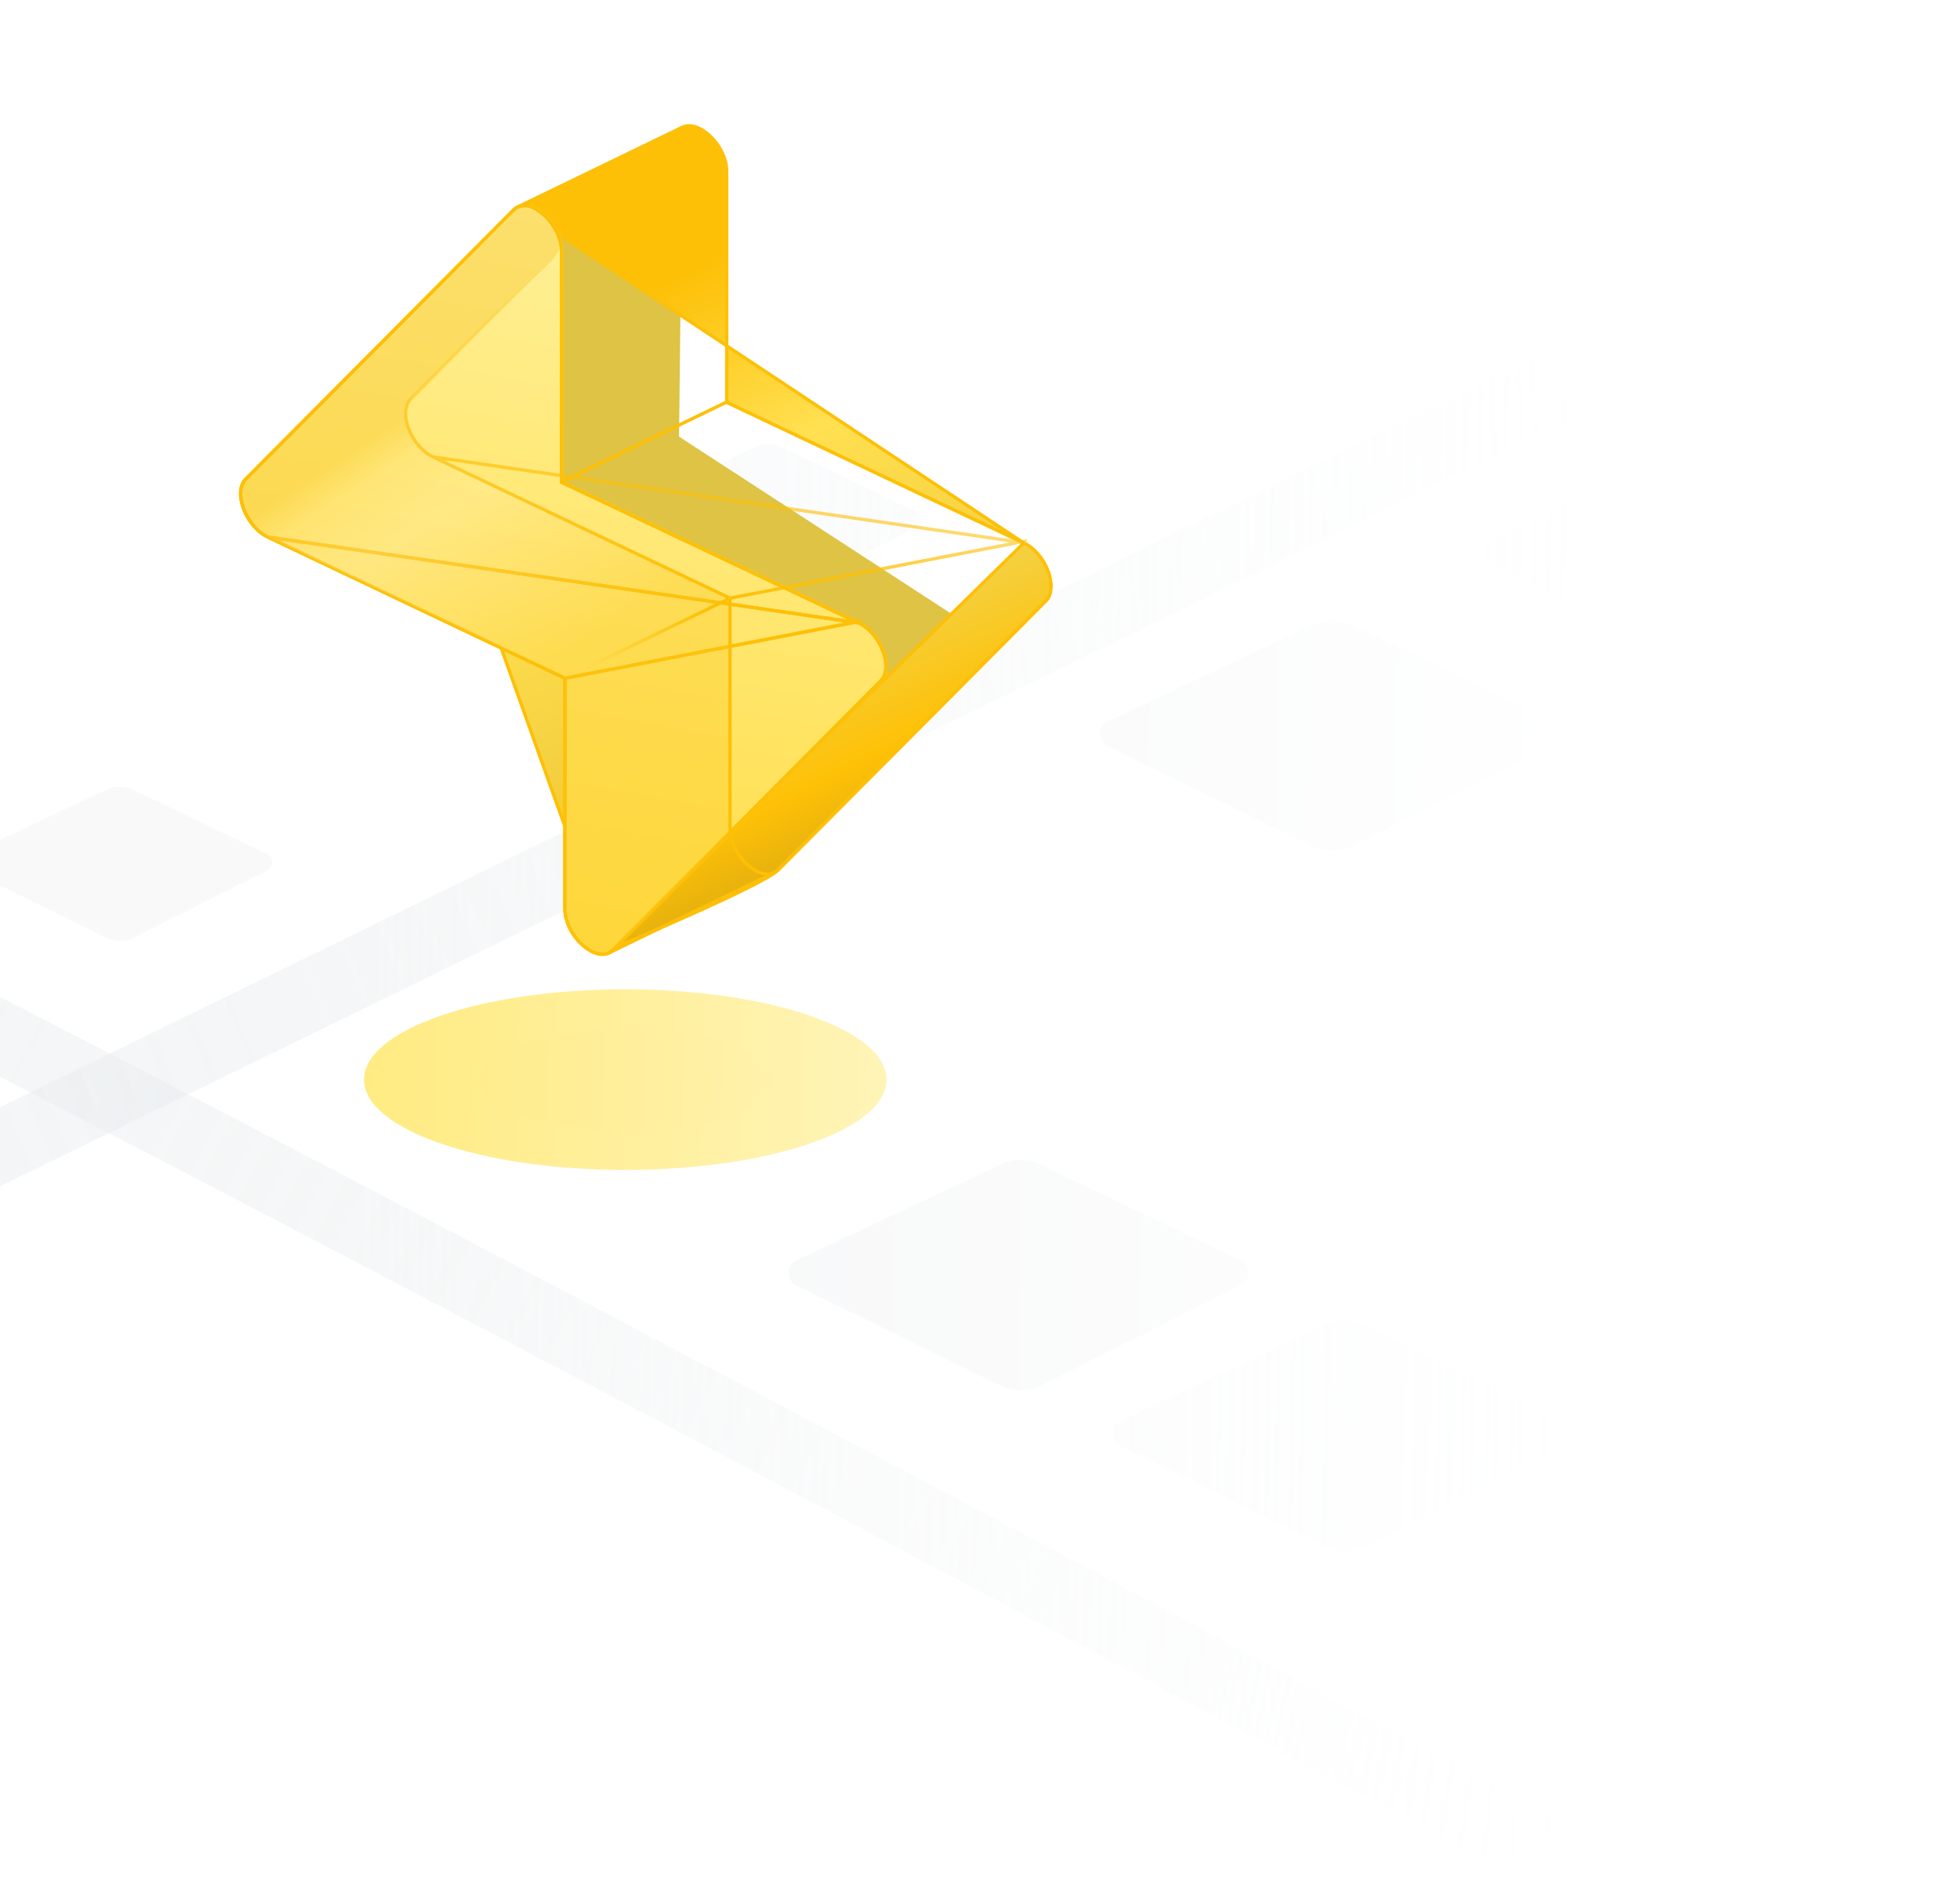 <svg width="3079" height="2988" viewBox="0 0 3079 2988" fill="none" xmlns="http://www.w3.org/2000/svg">
  <mask id="mask0" mask-type="alpha" maskUnits="userSpaceOnUse" x="-75" y="0" width="3154" height="2988">
    <rect x="-75" width="3154" height="2988" fill="url(#paint0_linear)" />
  </mask>
  <g mask="url(#mask0)">
    <path opacity="0.7" d="M2724.98 695.985C2705.43 686.611 2682.71 686.513 2663.09 695.718L2341.38 846.629C2324.93 854.347 2324.72 877.676 2341.04 885.683L2661.93 1043.16C2682.2 1053.11 2705.95 1053 2726.12 1042.88L3039.55 885.596C3055.63 877.523 3055.43 854.491 3039.2 846.707L2724.98 695.985Z" fill="#F4F5F6" />
    <path d="M2123.94 982.192C2104.4 972.818 2081.68 972.72 2062.06 981.925L1740.35 1132.84C1723.89 1140.55 1723.69 1163.88 1740 1171.89L2060.9 1329.37C2081.16 1339.32 2104.91 1339.21 2125.09 1329.09L2438.51 1171.8C2454.6 1163.73 2454.39 1140.7 2438.17 1132.91L2123.94 982.192Z" fill="#F4F5F6" />
    <path opacity="0.5" d="M209.014 1240.6C195.937 1234.33 180.734 1234.26 167.604 1240.42L-47.658 1341.4C-58.667 1346.56 -58.805 1362.17 -47.888 1367.53L166.829 1472.9C180.388 1479.56 196.28 1479.49 209.78 1472.71L419.498 1367.47C430.262 1362.07 430.124 1346.66 419.266 1341.45L209.014 1240.6Z" fill="#F4F5F6" />
    <path opacity="0.6" d="M1227.91 702.532C1214.83 696.26 1199.63 696.194 1186.5 702.353L971.239 803.331C960.229 808.495 960.092 824.105 971.009 829.462L1185.73 934.836C1199.28 941.49 1215.18 941.42 1228.68 934.645L1438.39 829.404C1449.16 824.003 1449.02 808.592 1438.16 803.383L1227.91 702.532Z" fill="#F4F5F6" />
    <path d="M1634.53 1829.36C1614.99 1819.99 1592.27 1819.89 1572.64 1829.1L1250.93 1980.01C1234.48 1987.73 1234.27 2011.06 1250.59 2019.06L1571.48 2176.54C1591.75 2186.49 1615.5 2186.38 1635.67 2176.26L1949.1 2018.97C1965.19 2010.9 1964.98 1987.87 1948.75 1980.09L1634.53 1829.36Z" fill="#F4F5F6" />
    <path opacity="0.6" d="M2143.98 2081.23C2124.43 2071.85 2101.71 2071.75 2082.09 2080.96L1760.38 2231.87C1743.93 2239.59 1743.72 2262.92 1760.04 2270.92L2080.93 2428.41C2101.2 2438.35 2124.95 2438.25 2145.12 2428.12L2458.55 2270.84C2474.63 2262.76 2474.43 2239.73 2458.2 2231.95L2143.98 2081.23Z" fill="#F4F5F6" />
    <path opacity="0.5" d="M2738.41 3078.15C2726.97 3071.29 265.11 1745.38 -676.034 1287.93" stroke="url(#paint1_linear)" stroke-width="111.621" />
    <g filter="url(#filter0_f)">
      <ellipse cx="982.291" cy="1695.96" rx="410.463" ry="141.855" fill="#FFEB7F" />
    </g>
    <g filter="url(#filter1_f)">
      <ellipse cx="982.512" cy="1696.72" rx="229.921" ry="80.644" fill="#FFEB7F" fill-opacity="0.5" />
    </g>
    <path opacity="0.5" d="M-435.621 2014.9C-424.173 2008.03 2744.61 460.316 3685.76 2.862" stroke="url(#paint2_linear)" stroke-width="111.621" />
  </g>
  <path d="M1072.19 197.026L813.402 322.446L780.389 697.247L1169.57 977.996L957.097 1499.38L1214.98 1368.88L1493.02 963.213L1066.73 685.922L1072.19 197.026Z" fill="#DEC344" />
  <path d="M956.68 1492.23C958.162 1491.61 959.934 1490.86 961.972 1490.01C968.747 1487.16 978.454 1483.06 990.183 1478.06C1013.64 1468.05 1045.18 1454.46 1077.51 1440.06C1109.85 1425.66 1142.96 1410.47 1169.56 1397.29C1182.86 1390.7 1194.51 1384.63 1203.62 1379.41C1212.81 1374.15 1219.14 1369.9 1222.05 1366.98L1642.97 944.107C1652.78 934.248 1653.42 916.1 1646.5 897.503C1639.65 879.074 1625.73 861.349 1608.27 853.016L1608.26 853.013M956.68 1492.23L1608.26 853.013M956.68 1492.23L1146.67 942.515L1147.42 940.33L1145.34 939.337L680.189 718.153L956.68 1492.23ZM1608.26 853.013L1143.12 632.81L1141.64 632.11V630.474V269.702C1141.64 248.879 1130.59 228.11 1116.1 214.177C1108.87 207.226 1100.91 202.092 1093.23 199.498C1085.55 196.905 1078.33 196.897 1072.32 199.878C1070.06 200.999 1067.93 202.411 1065.63 203.93L1065.61 203.94C1063.37 205.425 1060.96 207.013 1058.36 208.29L816.212 327.263M1608.26 853.013L816.212 327.263M816.212 327.263L649.138 620.824C647.99 622.84 646.667 624.719 645.407 626.488L645.156 626.842C643.967 628.51 642.846 630.084 641.856 631.726L639.642 630.393L641.856 631.727C635.101 642.938 636.173 660.441 643.51 677.56C650.801 694.574 663.968 710.415 680.186 718.151L816.212 327.263Z" fill="url(#paint3_linear)" stroke="#FDC007" stroke-width="5.168" />
  <g filter="url(#filter2_ii)">
    <path d="M419.701 845.949L884.852 1067.13V1426.93C884.852 1474.06 939.031 1519.86 964.506 1494.27L1385.43 1071.39C1407.24 1049.48 1386.42 993.516 1350 976.145L884.852 755.938V395.165C884.852 348.035 830.672 302.232 805.197 327.825L384.278 750.7C362.468 772.612 383.282 828.577 419.701 845.949Z" fill="url(#paint4_linear)" />
  </g>
  <path d="M887.436 1065.5V1067.13V1426.93C887.436 1449.57 900.507 1472.13 916.794 1485.9C924.921 1492.77 933.665 1497.29 941.734 1498.62C949.719 1499.94 956.993 1498.15 962.675 1492.45L1383.59 1069.57C1393.41 1059.71 1394.04 1041.56 1387.13 1022.97C1380.27 1004.54 1366.36 986.813 1348.9 978.48L1348.89 978.477M887.436 1065.5L1350 976.145L1348.89 978.477M887.436 1065.5L885.961 1064.8L420.814 843.616L887.436 1065.5ZM1348.89 978.477L883.746 758.274L882.268 757.574V755.938V395.165C882.268 372.525 869.196 349.966 852.909 336.197C844.782 329.326 836.039 324.805 827.969 323.471C819.984 322.152 812.71 323.94 807.029 329.648L386.11 752.523C376.297 762.382 375.659 780.53 382.575 799.126C389.43 817.557 403.346 835.283 420.811 843.615L1348.89 978.477Z" stroke="#FDC007" stroke-width="5.168" />
  <path d="M887.436 1065.5V1067.13V1426.93C887.436 1449.57 900.507 1472.13 916.794 1485.9C924.921 1492.77 933.665 1497.29 941.734 1498.62C949.719 1499.94 956.993 1498.15 962.675 1492.45L1383.59 1069.57C1393.41 1059.71 1394.04 1041.56 1387.13 1022.97C1380.27 1004.54 1366.36 986.813 1348.9 978.48L1348.89 978.477M887.436 1065.5L1350 976.145L1348.89 978.477M887.436 1065.5L885.961 1064.8L420.814 843.616L887.436 1065.5ZM1348.89 978.477L883.746 758.274L882.268 757.574V755.938V395.165C882.268 372.525 869.196 349.966 852.909 336.197C844.782 329.326 836.039 324.805 827.969 323.471C819.984 322.152 812.71 323.94 807.029 329.648L386.11 752.523C376.297 762.382 375.659 780.53 382.575 799.126C389.43 817.557 403.346 835.283 420.811 843.615L1348.89 978.477Z" stroke="#FDC007" stroke-width="5.168" />
  <g opacity="0.3" filter="url(#filter3_f)">
    <path d="M1144.96 1308.73V939.571L682.258 713.993C664.599 705.384 650.893 690.357 643.941 671.983L641.855 666.47C639.936 661.398 638.952 656.02 638.952 650.598C638.952 638.509 643.833 626.932 652.487 618.491L868.236 408.056L881.359 388.352L877.271 371.911L855.811 336.897L816.28 323.344L790.302 351.582L500.257 638.573L392.452 748.399C383.985 757.025 379.241 768.629 379.241 780.716C379.241 789.159 381.558 797.44 385.94 804.658L391.649 814.061C400.33 828.358 413.016 839.794 428.134 846.95L887.9 1064.56V1425.34V1450.47L907.228 1476.88L929.777 1495.57L951.682 1500.72L968.433 1488.48L1144.96 1308.73Z" fill="url(#paint5_linear)" />
  </g>
  <g filter="url(#filter4_f)">
    <path d="M1146.81 939.647V941.279V1301.07C1146.81 1323.71 1159.88 1346.27 1176.17 1360.04C1184.3 1366.91 1193.04 1371.43 1201.11 1372.77C1209.09 1374.09 1216.37 1372.3 1222.05 1366.59L1642.97 943.715C1652.78 933.856 1653.42 915.708 1646.5 897.112C1639.65 878.682 1625.73 860.957 1608.27 852.625L1608.26 852.622M1146.81 939.647L1609.38 850.289L1608.26 852.622M1146.81 939.647L1145.34 938.945L680.189 717.761L1146.81 939.647ZM1608.26 852.622L1143.12 632.418L1141.64 631.718V630.083V269.31C1141.64 246.67 1128.57 224.111 1112.28 210.342C1104.16 203.471 1095.41 198.95 1087.34 197.616C1079.36 196.296 1072.09 198.085 1066.4 203.792L645.485 626.668C635.672 636.526 635.034 654.674 641.95 673.271C648.805 691.702 662.721 709.428 680.186 717.76L1608.26 852.622Z" stroke="url(#paint6_linear)" stroke-width="5.168" />
  </g>
  <path d="M957.424 1496.4L1217.46 1370.55" stroke="#FDC007" stroke-width="5.168" />
  <path d="M884.852 755.765L1144.89 629.917" stroke="#FDC007" stroke-width="5.168" />
  <g filter="url(#filter5_f)">
    <path d="M884.189 1066.94L1144.22 941.089" stroke="url(#paint7_linear)" stroke-width="5.168" />
  </g>
  <path d="M813.926 324.985L1073.96 199.137" stroke="#FDC007" stroke-width="5.168" />
  <defs>
    <filter id="filter0_f" x="43.353" y="1025.63" width="1877.88" height="1340.66" filterUnits="userSpaceOnUse" color-interpolation-filters="sRGB">
      <feFlood flood-opacity="0" result="BackgroundImageFix" />
      <feBlend mode="normal" in="SourceGraphic" in2="BackgroundImageFix" result="shape" />
      <feGaussianBlur stdDeviation="264.238" result="effect1_foregroundBlur" />
    </filter>
    <filter id="filter1_f" x="750.387" y="1613.87" width="464.25" height="165.695" filterUnits="userSpaceOnUse" color-interpolation-filters="sRGB">
      <feFlood flood-opacity="0" result="BackgroundImageFix" />
      <feBlend mode="normal" in="SourceGraphic" in2="BackgroundImageFix" result="shape" />
      <feGaussianBlur stdDeviation="1.102" result="effect1_foregroundBlur" />
    </filter>
    <filter id="filter2_ii" x="375.39" y="302.851" width="1018.92" height="1216.39" filterUnits="userSpaceOnUse" color-interpolation-filters="sRGB">
      <feFlood flood-opacity="0" result="BackgroundImageFix" />
      <feBlend mode="normal" in="SourceGraphic" in2="BackgroundImageFix" result="shape" />
      <feColorMatrix in="SourceAlpha" type="matrix" values="0 0 0 0 0 0 0 0 0 0 0 0 0 0 0 0 0 0 127 0" result="hardAlpha" />
      <feOffset dy="-17.624" />
      <feGaussianBlur stdDeviation="26.436" />
      <feComposite in2="hardAlpha" operator="arithmetic" k2="-1" k3="1" />
      <feColorMatrix type="matrix" values="0 0 0 0 1 0 0 0 0 1 0 0 0 0 1 0 0 0 0.96 0" />
      <feBlend mode="overlay" in2="shape" result="effect1_innerShadow" />
      <feColorMatrix in="SourceAlpha" type="matrix" values="0 0 0 0 0 0 0 0 0 0 0 0 0 0 0 0 0 0 127 0" result="hardAlpha" />
      <feOffset dy="17.624" />
      <feGaussianBlur stdDeviation="15.421" />
      <feComposite in2="hardAlpha" operator="arithmetic" k2="-1" k3="1" />
      <feColorMatrix type="matrix" values="0 0 0 0 0.975 0 0 0 0 0.902 0 0 0 0 0.471 0 0 0 1 0" />
      <feBlend mode="normal" in2="effect1_innerShadow" result="effect2_innerShadow" />
    </filter>
    <filter id="filter3_f" x="375.107" y="319.209" width="773.988" height="1185.65" filterUnits="userSpaceOnUse" color-interpolation-filters="sRGB">
      <feFlood flood-opacity="0" result="BackgroundImageFix" />
      <feBlend mode="normal" in="SourceGraphic" in2="BackgroundImageFix" result="shape" />
      <feGaussianBlur stdDeviation="2.067" result="effect1_foregroundBlur" />
    </filter>
    <filter id="filter4_f" x="624.429" y="184.284" width="1039.6" height="1201.81" filterUnits="userSpaceOnUse" color-interpolation-filters="sRGB">
      <feFlood flood-opacity="0" result="BackgroundImageFix" />
      <feBlend mode="normal" in="SourceGraphic" in2="BackgroundImageFix" result="shape" />
      <feGaussianBlur stdDeviation="5.168" result="effect1_foregroundBlur" />
    </filter>
    <filter id="filter5_f" x="872.728" y="928.427" width="282.959" height="151.172" filterUnits="userSpaceOnUse" color-interpolation-filters="sRGB">
      <feFlood flood-opacity="0" result="BackgroundImageFix" />
      <feBlend mode="normal" in="SourceGraphic" in2="BackgroundImageFix" result="shape" />
      <feGaussianBlur stdDeviation="5.168" result="effect1_foregroundBlur" />
    </filter>
    <linearGradient id="paint0_linear" x1="538.914" y1="1494" x2="2483.69" y2="1524.05" gradientUnits="userSpaceOnUse">
      <stop stop-color="#C4C4C4" />
      <stop offset="1" stop-color="#C4C4C4" stop-opacity="0" />
    </linearGradient>
    <linearGradient id="paint1_linear" x1="-200.931" y1="1319.41" x2="2764.97" y2="2936.94" gradientUnits="userSpaceOnUse">
      <stop stop-color="#E9ECEE" />
      <stop offset="0.734" stop-color="#E9EDEE" stop-opacity="0.69" />
      <stop offset="1" stop-color="#E9ECEE" stop-opacity="0" />
    </linearGradient>
    <linearGradient id="paint2_linear" x1="-112.207" y1="1442.48" x2="3119.07" y2="117.345" gradientUnits="userSpaceOnUse">
      <stop stop-color="#E9ECEE" />
      <stop offset="0.734" stop-color="#E9EDEE" stop-opacity="0.69" />
      <stop offset="1" stop-color="#E9ECEE" stop-opacity="0" />
    </linearGradient>
    <linearGradient id="paint3_linear" x1="663.719" y1="539.462" x2="1144.23" y2="1534.18" gradientUnits="userSpaceOnUse">
      <stop offset="0.073" stop-color="#FDC007" />
      <stop offset="0.352" stop-color="#FFE051" />
      <stop offset="0.638" stop-color="#F4D040" />
      <stop offset="0.806" stop-color="#FEC107" />
      <stop offset="0.956" stop-color="#D9A812" />
    </linearGradient>
    <linearGradient id="paint4_linear" x1="1179.17" y1="-233.099" x2="870.743" y2="1501.46" gradientUnits="userSpaceOnUse">
      <stop stop-color="#FFFAC0" />
      <stop offset="1" stop-color="#FFDD47" />
    </linearGradient>
    <linearGradient id="paint5_linear" x1="1021.07" y1="944.83" x2="712.363" y2="462.893" gradientUnits="userSpaceOnUse">
      <stop stop-color="#FCC617" />
      <stop offset="0.517" stop-color="#FFEBA9" />
      <stop offset="0.694" stop-color="#FEDD73" />
      <stop offset="0.786" stop-color="#F4BA0A" />
    </linearGradient>
    <linearGradient id="paint6_linear" x1="738.369" y1="866.677" x2="823.386" y2="438.662" gradientUnits="userSpaceOnUse">
      <stop stop-color="#FDC007" />
      <stop offset="1" stop-color="#FDC007" stop-opacity="0" />
    </linearGradient>
    <linearGradient id="paint7_linear" x1="1084.3" y1="922.381" x2="920.127" y2="1049.91" gradientUnits="userSpaceOnUse">
      <stop stop-color="#FDC007" />
      <stop offset="1" stop-color="#FDC007" stop-opacity="0" />
    </linearGradient>
  </defs>
</svg>
